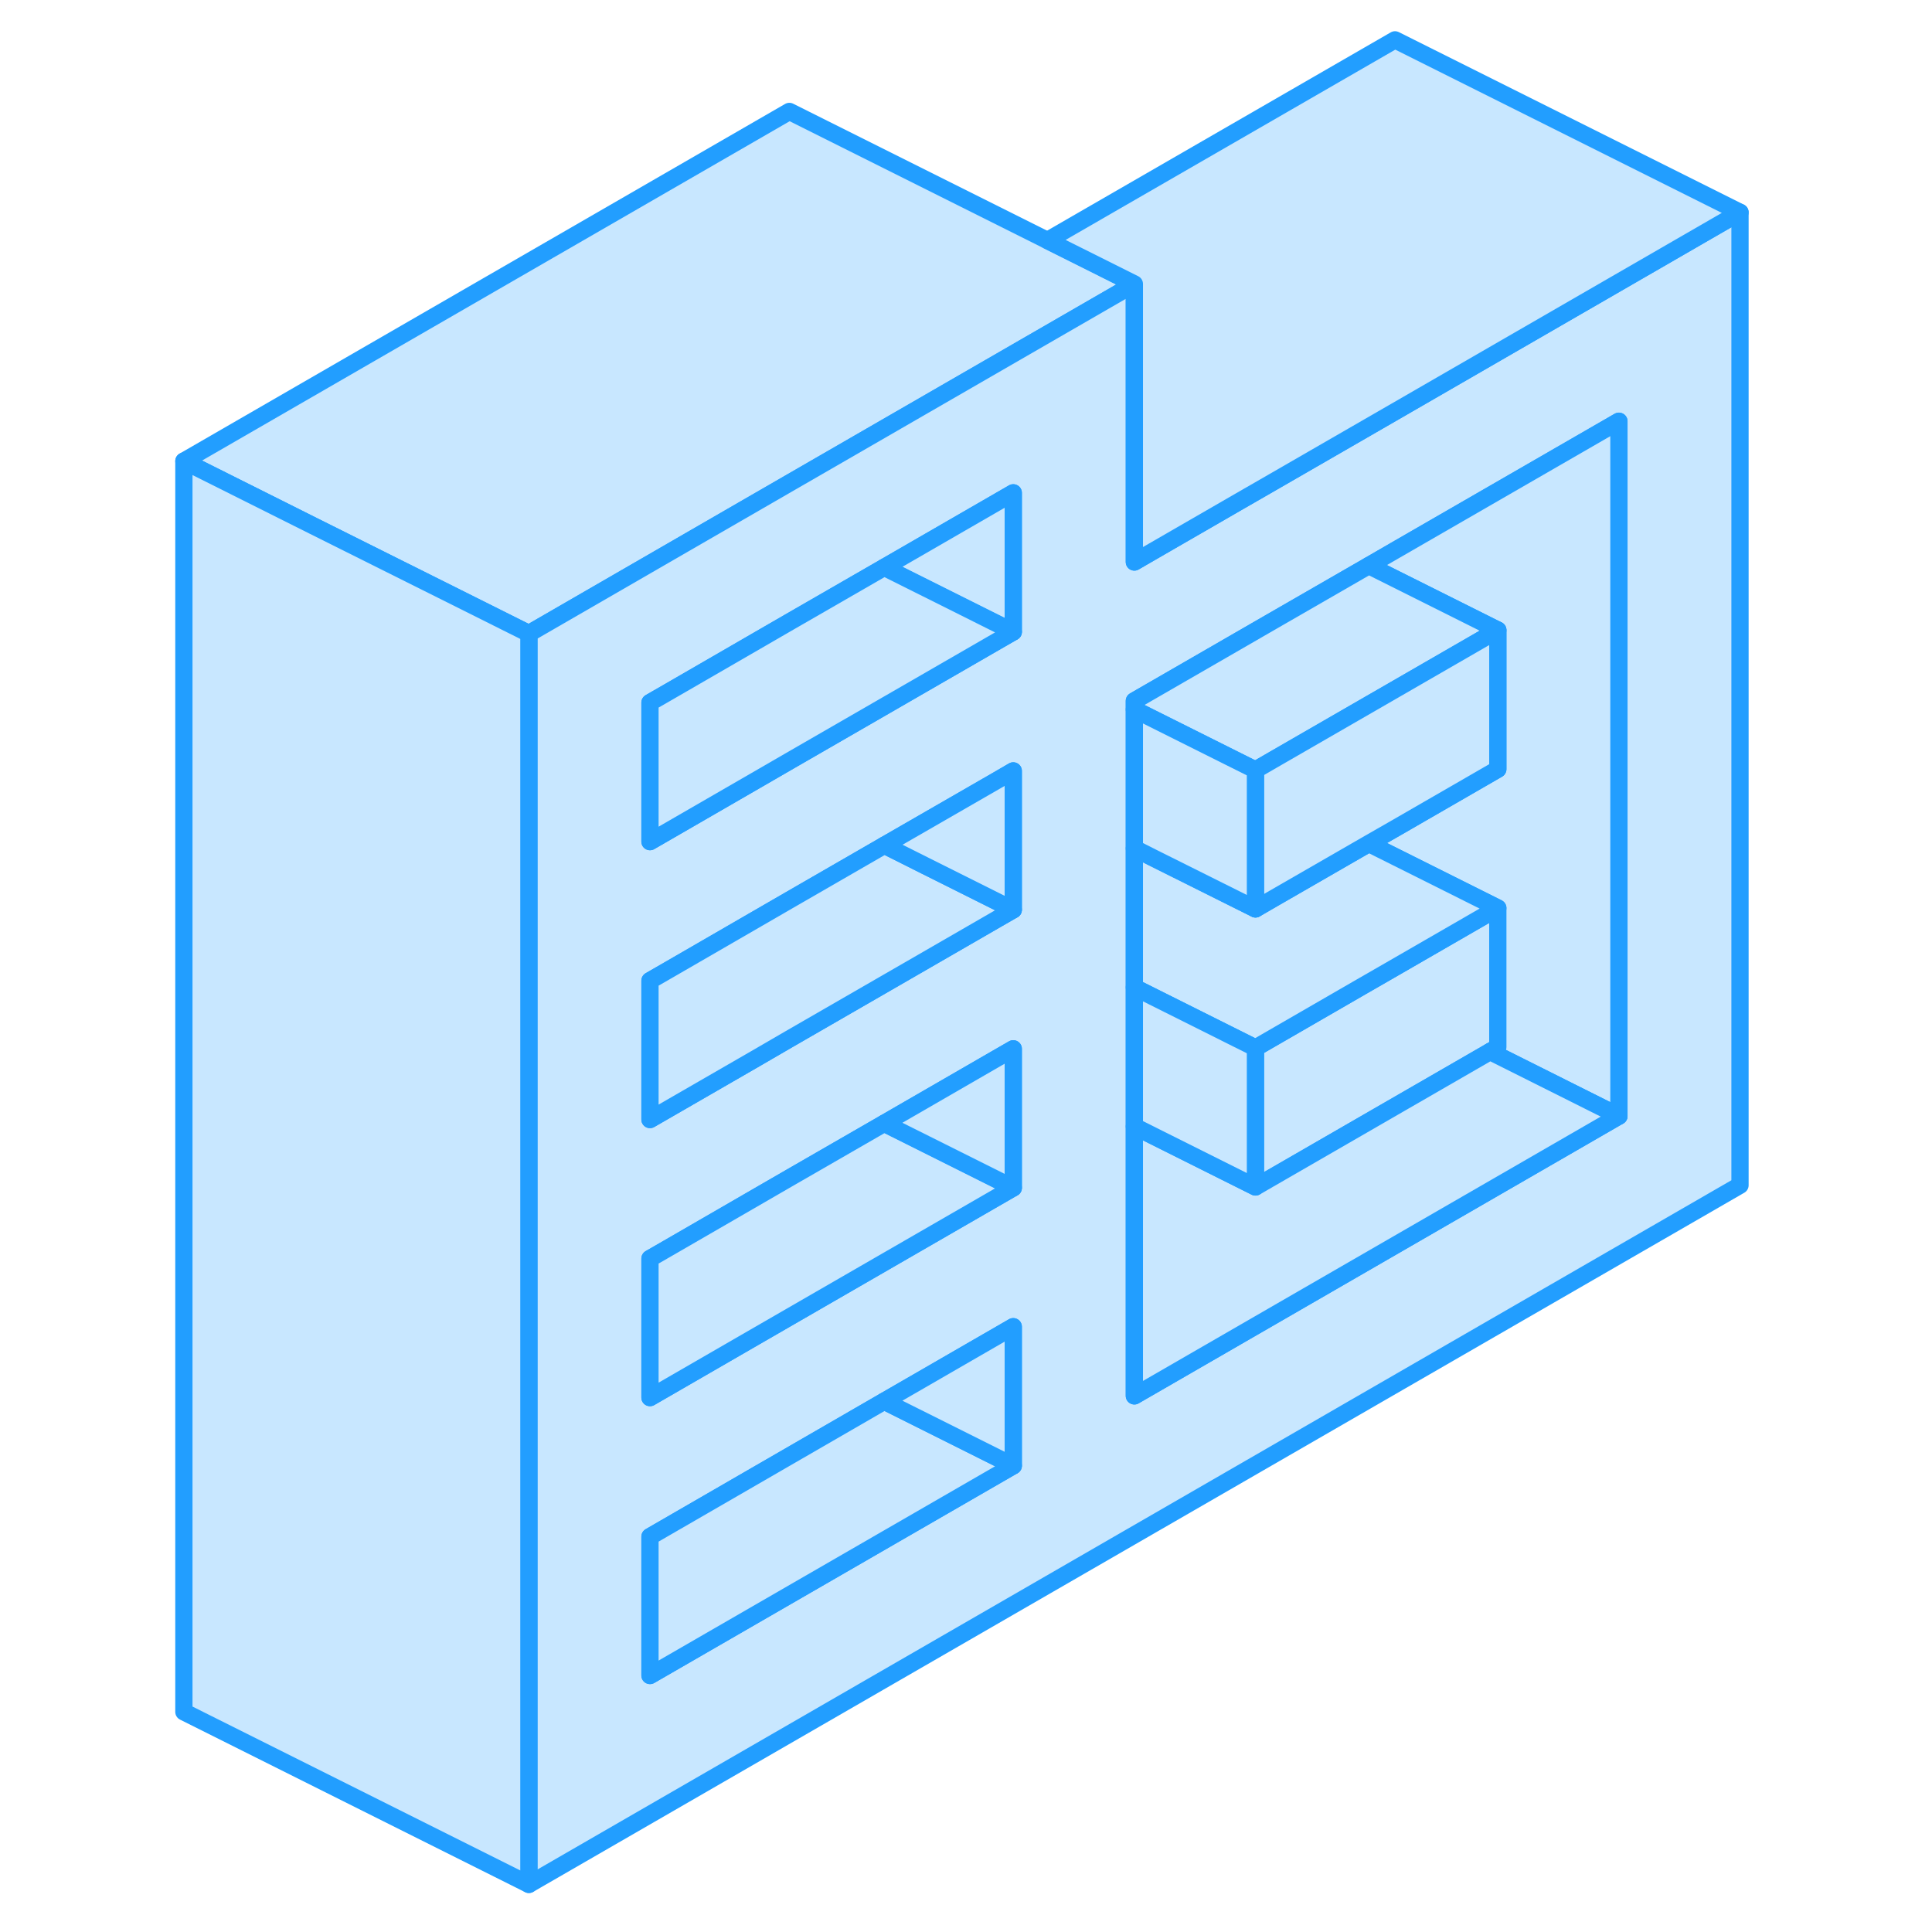 <svg width="48" height="48" viewBox="0 0 95 112" fill="#c8e7ff" xmlns="http://www.w3.org/2000/svg" stroke-width="1px" stroke-linecap="round" stroke-linejoin="round"><path d="M78.33 52.64V60.7L77.88 60.96L64.28 68.81V60.75L70.39 57.22L72.37 56.08L78.33 52.64Z" stroke="#229EFF" stroke-linejoin="round"/><path d="M57.26 16.46L35.28 29.15L22.16 36.73L17.12 34.21L9.63 30.47L2.16 26.73L37.26 6.46L57.26 16.46Z" stroke="#229EFF" stroke-linejoin="round"/><path d="M72.37 23.86L65.35 27.91L63.37 29.05L58.33 31.96L57.26 32.58V16.46L35.28 29.15L22.16 36.73V109.24L92.37 68.71V12.31L72.37 23.86ZM50.24 84.97L29.18 97.13V89.08L42.76 81.23L50.24 76.91V84.97ZM50.24 68.86L35.29 77.49L29.18 81.02V72.96L30.24 72.35L37.26 68.29L42.76 65.12L49.32 61.33L50.24 60.8V68.86ZM50.24 52.74L49.32 53.27L44.28 56.18L37.26 60.23L35.28 61.38L29.18 64.9V56.85L30.24 56.24L37.26 52.18L42.77 49L49.33 45.22L50.24 44.69V52.74ZM50.24 36.63L49.32 37.16L44.28 40.07L37.26 44.12L35.29 45.26L29.18 48.79V40.73L30.24 40.12L37.26 36.06L42.76 32.89L50.24 28.57V36.63ZM85.35 64.7L57.26 80.92V40.63L65.35 35.96L70.85 32.79L72.37 31.91L85.35 24.42V64.7Z" stroke="#229EFF" stroke-linejoin="round"/><path d="M85.35 24.42V64.7L77.88 60.96L78.33 60.7V52.64L72.37 49.66L70.85 48.9L72.37 48.03L78.33 44.59V36.53L72.37 33.55L70.85 32.79L72.37 31.91L85.35 24.42Z" stroke="#229EFF" stroke-linejoin="round"/><path d="M85.35 64.7L57.26 80.92V65.3L59.24 66.29L64.28 68.81L77.88 60.96L85.35 64.7Z" stroke="#229EFF" stroke-linejoin="round"/><path d="M78.33 52.64L72.37 56.08L70.39 57.22L64.28 60.75L59.24 58.23L57.26 57.24V49.18L58.33 49.72L64.28 52.69L65.35 52.07L70.85 48.9L72.37 49.66L78.33 52.64Z" stroke="#229EFF" stroke-linejoin="round"/><path d="M78.33 36.53L72.37 39.97L65.35 44.02L64.28 44.64L57.26 41.13V40.63L65.35 35.96L70.85 32.79L72.37 33.55L78.33 36.53Z" stroke="#229EFF" stroke-linejoin="round"/><path d="M78.33 36.53V44.59L72.37 48.03L70.85 48.9L65.35 52.07L64.28 52.69V44.64L65.35 44.02L72.37 39.97L78.33 36.53Z" stroke="#229EFF" stroke-linejoin="round"/><path d="M50.24 84.97L29.18 97.13V89.08L42.76 81.23L50.24 84.97Z" stroke="#229EFF" stroke-linejoin="round"/><path d="M50.24 76.91V84.97L42.76 81.23L50.24 76.91Z" stroke="#229EFF" stroke-linejoin="round"/><path d="M50.24 68.86L35.29 77.49L29.18 81.02V72.96L30.24 72.35L37.26 68.29L42.76 65.12L45.2 66.34L50.24 68.86Z" stroke="#229EFF" stroke-linejoin="round"/><path d="M50.24 60.8V68.86L45.2 66.34L42.76 65.12L49.32 61.33L50.24 60.8Z" stroke="#229EFF" stroke-linejoin="round"/><path d="M50.24 52.74L49.32 53.27L44.28 56.18L37.26 60.23L35.28 61.38L29.18 64.9V56.85L30.24 56.24L37.26 52.18L42.77 49L45.2 50.22L50.24 52.74Z" stroke="#229EFF" stroke-linejoin="round"/><path d="M50.24 44.69V52.74L45.2 50.22L42.77 49L49.33 45.22L50.24 44.69Z" stroke="#229EFF" stroke-linejoin="round"/><path d="M50.24 28.57V36.63L45.2 34.11L42.76 32.89L50.24 28.57Z" stroke="#229EFF" stroke-linejoin="round"/><path d="M50.24 36.63L49.32 37.16L44.28 40.07L37.26 44.12L35.29 45.26L29.18 48.79V40.73L30.24 40.12L37.26 36.06L42.76 32.89L45.2 34.11L50.24 36.63Z" stroke="#229EFF" stroke-linejoin="round"/><path d="M92.37 12.31L72.37 23.86L65.35 27.91L63.37 29.05L58.33 31.96L57.26 32.58V16.46L52.22 13.94L72.37 2.31L92.37 12.31Z" stroke="#229EFF" stroke-linejoin="round"/><path d="M64.28 44.64V52.69L58.33 49.72L57.26 49.18V41.13L64.28 44.64Z" stroke="#229EFF" stroke-linejoin="round"/><path d="M64.28 60.75V68.81L59.24 66.29L57.26 65.3V57.24L59.24 58.23L64.28 60.75Z" stroke="#229EFF" stroke-linejoin="round"/><path d="M22.16 36.73V109.24L2.16 99.24V26.73L9.63 30.47L17.12 34.21L22.16 36.73Z" stroke="#229EFF" stroke-linejoin="round"/></svg>